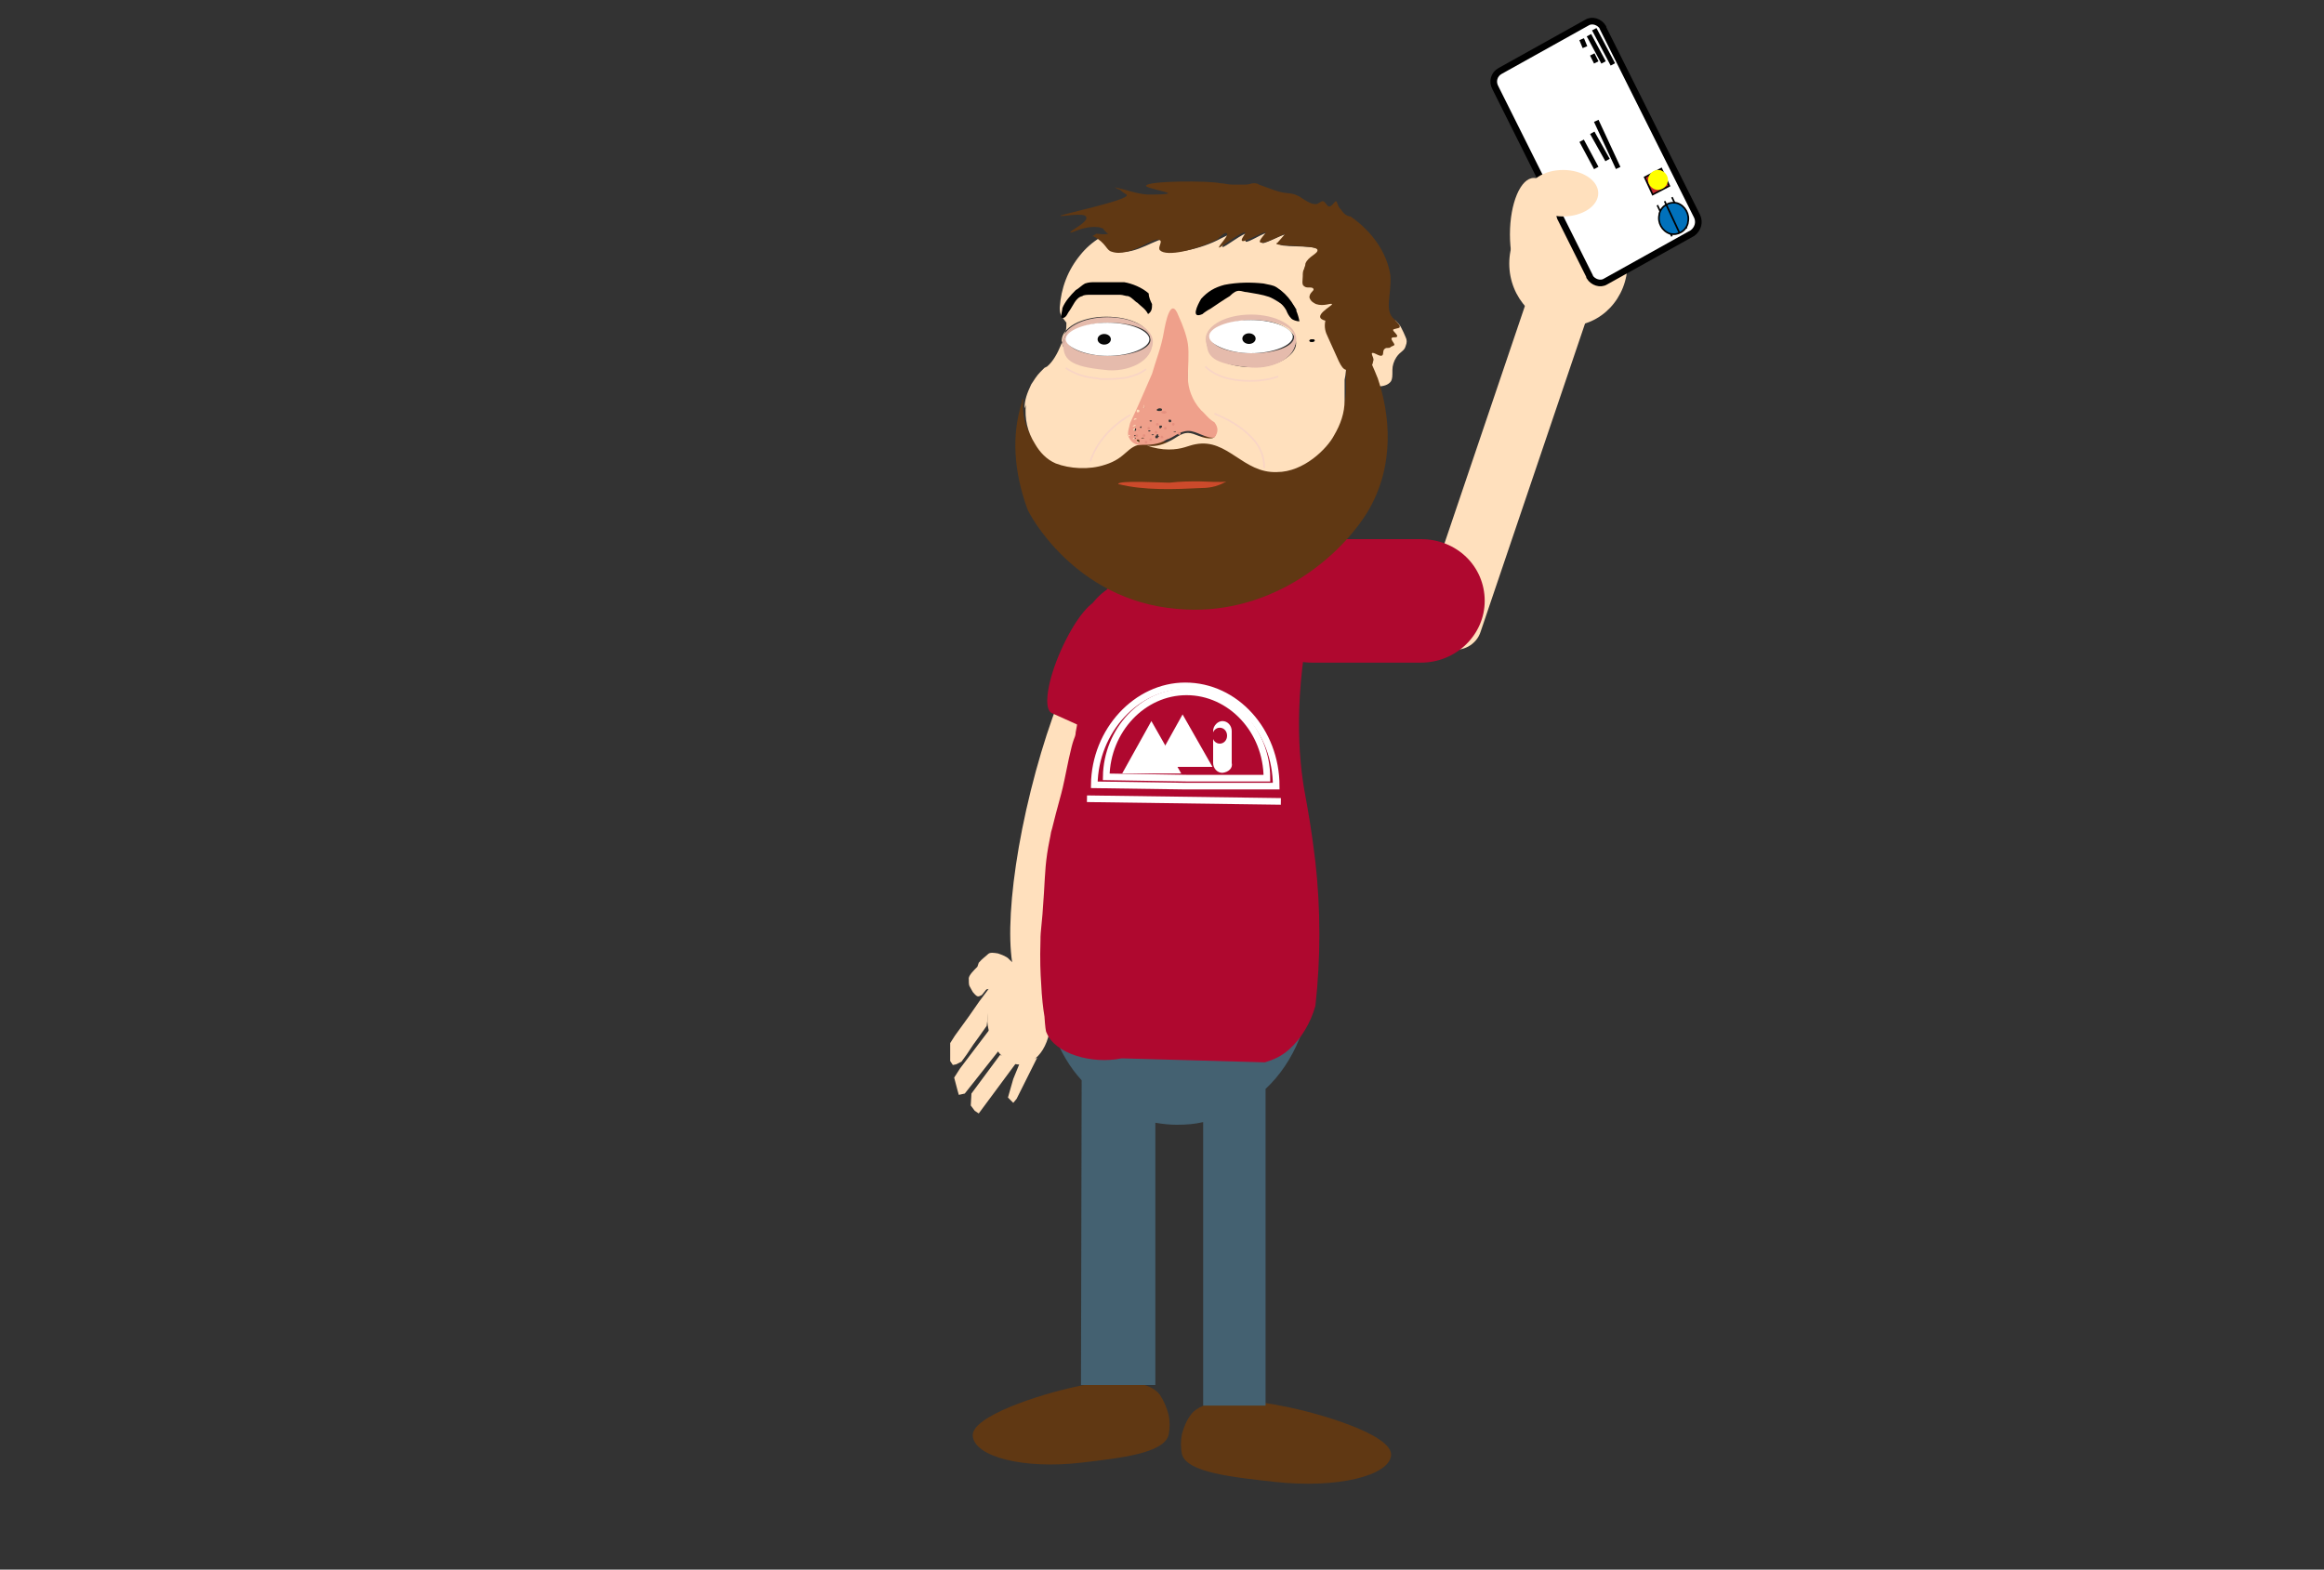 <?xml version="1.0" encoding="utf-8"?>
<!-- Generator: Adobe Illustrator 21.1.0, SVG Export Plug-In . SVG Version: 6.00 Build 0)  -->
<svg version="1.1" id="Layer_1" xmlns="http://www.w3.org/2000/svg" xmlns:xlink="http://www.w3.org/1999/xlink" x="0px" y="0px"
	 viewBox="0 0 350 236.4" style="enable-background:new 0 0 350 236.4;" xml:space="preserve">
<rect x="0" y="0" width="350" height="236.4" fill="#333333" stroke="none"/>
<style type="text/css">
	.st0{fill:#FFE0BD;}
	.st1{fill:#FFFFFF;stroke:#000000;stroke-miterlimit:10;}
	.st2{fill:none;stroke:#000000;stroke-width:0.25;stroke-miterlimit:10;}
	.st3{fill:none;stroke:#000000;stroke-width:0.75;stroke-miterlimit:10;}
	.st4{fill:#C1272D;stroke:#000000;stroke-width:0.25;stroke-miterlimit:10;}
	.st5{fill:#FFFF00;}
	.st6{fill:#0071BC;stroke:#000000;stroke-width:0.25;stroke-miterlimit:10;}
	.st7{fill:#603813;}
	.st8{fill:#446171;}
	.st9{fill:#AF082F;}
	.st10{fill:none;stroke:#FFFFFF;stroke-miterlimit:10;}
	.st11{fill:#FFFFFF;}
	.st12{fill:none;stroke:#CC4A2B;stroke-width:0.25;stroke-miterlimit:10;}
	.st13{fill:#E5BBAC;}
	.st14{fill:#EFA08B;}
	.st15{fill:#E5907F;}
	.st16{fill:none;}
	.st17{fill:none;stroke:#E5BBAC;stroke-width:0.25;stroke-miterlimit:10;}
	.st18{fill:none;stroke:#F9D5C5;stroke-width:0.25;stroke-miterlimit:10;}
	.st19{fill:#CC4A2B;}
	.st20{fill:#070707;}
</style>
<g id="arm">
	<path class="st0" d="M218,97.6l-1.5-0.6c-2.1-0.9-3.1-3.2-2.3-5.3L230.7,43c0.7-2.1,2.9-3.2,5-2.5l1.5,0.6c2.1,0.9,3.1,3.2,2.3,5.3
		L223,95.1c-0.6,2-2.8,3.2-4.8,2.6L218,97.6z"/>
	<ellipse class="st0" cx="236.2" cy="39.7" rx="8.9" ry="9.4"/>
	<path class="st1" d="M254.9,35.1l-13.1,7.3c-0.8,0.5-1.9,0.1-2.4-0.7l0,0v-0.1l-14.2-28.4c-0.5-0.9-0.2-2,0.7-2.5L239,3.4
		c0.8-0.5,1.9-0.1,2.4,0.7l0,0v0.1l14.2,28.4C256,33.5,255.7,34.5,254.9,35.1z"/>
	<ellipse class="st0" cx="235.4" cy="29.1" rx="5.3" ry="3.5"/>
	<ellipse class="st0" cx="231" cy="35.3" rx="3.6" ry="8.5"/>
	<line class="st2" x1="249.6" y1="30.9" x2="251.8" y2="35.6"/>
	<line class="st2" x1="251.8" y1="29.7" x2="254" y2="34.4"/>
	<line class="st3" x1="240.1" y1="4.4" x2="242.9" y2="9.7"/>
	<line class="st3" x1="239.3" y1="5.3" x2="241.5" y2="9.4"/>
	<line class="st3" x1="238.2" y1="5.9" x2="238.7" y2="7.1"/>
	<line class="st3" x1="239.8" y1="8.2" x2="240.4" y2="9.4"/>
	<line class="st3" x1="240.4" y1="18.2" x2="243.7" y2="25.3"/>
	<line class="st3" x1="239.8" y1="20" x2="242.1" y2="24.1"/>
	<line class="st3" x1="238.2" y1="21.2" x2="240.4" y2="25.3"/>
	<polygon class="st4" points="248.9,29.3 247.7,26.7 250.2,25.4 251.4,28 	"/>
	<path class="st5" d="M249.7,28.6c0.8,0,1.5-0.7,1.5-1.5s-0.7-1.5-1.5-1.5s-1.5,0.7-1.5,1.5S248.9,28.6,249.7,28.6z"/>
	<path class="st6" d="M251.5,35.2L251.5,35.2c1.2,0.3,2.4-0.4,2.7-1.6l0,0v-0.1l0,0c0.3-1.2-0.4-2.5-1.6-2.9l0,0
		c-1.2-0.3-2.4,0.4-2.7,1.6l0,0v0.1l0,0C249.6,33.5,250.3,34.8,251.5,35.2z"/>
	<line class="st2" x1="250.7" y1="30.3" x2="252.9" y2="35"/>
	
		<animateTransform  accumulate="none" additive="replace" attributeName="transform" attributeType="XML" calcMode="linear" dur="3s" fill="remove" id="arm" repeatCount="indefinite" restart="always" type="translate" values="0,3;-3;0,3">
		</animateTransform>
</g>
<g id="body">
	<g id="right_hand">
		<path class="st0" d="M148.8,149.8c0.2-1.3,0.6-2.1,1.3-3c2-2.6,5-2.3,6.9,1c1.8,3.3,1.7,8.2-0.3,10.8s-5,2.3-6.9-1
			c-0.6-1.1-1-2.5-1.1-3.7"/>
		<g>
			<path class="st0" d="M152.7,145.1c0,0-0.3-0.2-0.7-0.6c-0.3-0.4-1.1-0.7-1.7-0.9c-0.6-0.1-1.2-0.2-1.5,0.1
				c-0.3,0.3-0.9,0.7-1.4,1.3c0,0,0,0-0.1,0.3c-0.1,0.3-0.1,0.3-0.1,0.3c-0.6,0.6-1.2,1.2-1.3,1.7c0,0.5,0,1,0.1,1.2
				s0.4,0.7,0.5,0.9c0.2,0.2,0.3,0.4,0.6,0.6c0.3,0.2,0.6-0.1,0.7-0.1c0.1,0,0.7-0.9,0.8-0.9c0.2,0,0.5-0.1,0.7-0.1
				c0.3,0.2,0.6,0.4,0.9,0.8c0.3,0.2,0.6,0.6,0.8,0.8c0.2,0.2,0.4,0.4,0.7,0.8c0.2,0.2,0.6,0.4,0.7,0.4c0.1,0,0.4,0.2,0.5,0.1
				c0.1,0,0.2,0,0.4,0.2"/>
		</g>
		<polyline class="st0" points="149.3,148.4 147.5,150.8 145.9,153.1 143.8,156 143.1,157.1 143.1,159.8 143.5,160.4 144,160.3 
			144.8,159.9 145.6,158.8 146.6,157.3 147.4,156.2 148.6,154.5 		"/>
		<polyline class="st0" points="149,155.1 144.6,160.9 143.7,162.3 144.2,164.2 144.4,164.9 145.3,164.7 150.6,158 		"/>
		<polyline class="st0" points="150.6,158.9 146.3,164.7 146.2,166.5 146.8,167.3 147.4,167.7 153.4,159.6 		"/>
		<polyline class="st0" points="153.5,160.3 152.6,162.5 151.8,165.3 152.6,166.1 153.1,165.5 156.2,159.3 		"/>
	</g>
	
		<ellipse transform="matrix(0.241 -0.971 0.971 0.241 5.6 248.505)" class="st0" cx="161.6" cy="120.7" rx="29.3" ry="6.7"/>
	<path class="st7" d="M146.5,216.3c0.3,3.1,7.6,5,16.3,4c5.9-0.7,12.5-1.4,13.2-4.2c0.2-1,0.2-2,0-3c-0.3-1.1-0.7-2.1-1.3-3
		c-1.5-2.1-6.3-2.7-12.9-1.2C156.7,210,146.2,213.3,146.5,216.3z"/>
	<path class="st7" d="M209.5,219.2c-0.3,3.1-8.2,5-17.4,4c-6.3-0.7-13.4-1.4-14.1-4.2c-0.2-1-0.2-2,0-3c0.3-1.1,0.7-2.1,1.4-3
		c1.6-2.1,6.7-2.7,13.9-1.2C198.6,212.8,209.8,216.1,209.5,219.2z"/>
	<g id="_Group_">
		<path class="st8" d="M162.9,162.7c-3.6-3.9-5.7-9.7-5.7-15.8c0-12.4,9-22.5,20.2-22.5c11.2,0,20.2,10.1,20.2,22.5
			c-0.1,6.8-2.7,13.1-7,17.1v47.7h-9.4v-42.7c-1.3,0.3-2.5,0.4-4,0.4c-1,0-2-0.1-3.2-0.3v39.5h-11.2L162.9,162.7L162.9,162.7
			L162.9,162.7z"/>
	</g>
	<path class="st9" d="M190.5,160l-21.5-0.6h-0.1c-4.3,0.9-10-0.6-11.3-3.9c-0.1-0.1-0.2-0.9-0.3-2.4c-0.2-1.2-0.4-2.8-0.5-5
		c-0.1-1.4-0.2-3.6-0.1-6.5c0-0.8,0-0.8,0.3-3.9c0.4-5.1,0.3-6.3,0.7-9.1c0.2-1.4,0.5-2.6,0.6-3.3c0.2-0.6,0.4-1.6,0.7-2.7
		c0.9-3.4,0.9-3.2,1.3-5.1c1.1-5.5,1.3-5.8,1.6-6.6c0,0,0.1-0.3,0.1-0.6c0.9-4.3,1-12.1,1-12.1c0.1-3.6,0-4.5,0.7-6
		c0.8-1.6,2-2.7,3-3.4c0.2-0.3,0.6-0.8,1.2-1.3c0.2-0.1,1.1-0.8,2.2-1c2.2-0.3,4.1,1.7,4.2,1.8c4.7-1.9,9.3-3.7,14.1-5.7
		c1.6-2.3,4.4-3.2,6.7-1.9c2.5,1.7,3.8,5.5,3,8.8c-3.1,13-2.8,22.7-1.7,29.3c0.6,3.3,1.1,6,1.7,11c0.8,7.2,0.8,14.6,0,21.7
		c-0.7,2.5-2.1,4.9-3.9,6.5C193,159.1,191.8,159.6,190.5,160z"/>
	<path class="st9" d="M214,99.8h-16.4c-5.4,0-9.6-4.1-9.6-9.3l0,0c0-5.2,4.3-9.3,9.6-9.3H214c5.4,0,9.6,4.1,9.6,9.3l0,0
		C223.6,95.6,219.3,99.8,214,99.8z"/>
	<path class="st10" d="M178.7,117.2h12.1c0-7.2-5.5-13-12.1-13s-12,5.8-12.1,12.8L178.7,117.2z"/>
	<path class="st10" d="M178.5,118.4h13.7c0-8.3-6.1-15.1-13.7-15.1c-7.3,0-13.6,6.7-13.7,14.9L178.5,118.4z"/>
	<line class="st10" x1="163.7" y1="120.3" x2="192.9" y2="120.7"/>
	<polygon class="st11" points="173.4,108.6 169,116.5 177.9,116.5 	"/>
	<polygon class="st11" points="178.1,107.6 173.7,115.5 182.6,115.5 	"/>
	<path class="st11" d="M184.1,116.4L184.1,116.4c-0.8,0-1.4-0.7-1.4-1.5l0,0v-4.8c0-0.8,0.7-1.5,1.4-1.5l0,0l0,0
		c0.8,0,1.4,0.7,1.4,1.5l0,0v4.8C185.7,115.7,185,116.3,184.1,116.4z"/>
	<path class="st9" d="M183.7,112c0.6,0,1.1-0.5,1.1-1.2c0-0.7-0.5-1.2-1.1-1.2c-0.6,0-1.1,0.5-1.1,1.2l0,0
		C182.6,111.5,183.1,112,183.7,112z"/>
	<path class="st9" d="M162.4,109.2l-4-1.8c-1.3-0.6-0.7-4.8,1.4-9.5l0,0c2.1-4.7,4.8-8,6.1-7.4l4,1.8c1.3,0.6,0.7,4.8-1.4,9.5l0,0
		C166.5,106.4,163.7,109.8,162.4,109.2z"/>
</g>
<g id="head">
	<path class="st12" d="M181,73.6c-1,0-1.8,0-2.9,0c-0.8,0-5.9-0.2-7.3,0"/>
	<path class="st0" d="M206.5,51.7c0.2,0.2,0.6,0.2,1,0.2c0.2-0.2,0-0.6,0.4-0.8c0.2-0.2,0.2,0,0.8-0.2c0.2,0,0.6-0.2,0.6-0.4
		s-0.4-0.6-0.4-0.8s0.8-0.2,0.8-0.2s-0.8-0.6-0.6-0.8c0-0.2,1-0.2,1-0.4v-0.1c0.4,0.4,0.8,0.8,1,1.3c0.2,0.4,0.4,0.8,0.6,1.3
		c0.2,0.4,0.2,0.8,0,1.3c-0.2,0.8-0.8,0.8-1.4,1.7c-0.4,0.6-0.6,1.3-0.6,1.9c0,1,0,1.3-0.2,1.7c-0.4,0.6-1.2,0.8-2,0.8l0,0
		c-0.6-1.5-1.2-2.9-2-4.4l0,0c0.2,0,0.4-0.2,0.4-0.4c0-0.4-0.4-0.8-0.2-1C205.7,51.5,206.3,51.5,206.5,51.7z"/>
	<path class="st7" d="M153.9,60.6L153.9,60.6c0-0.2,0-0.4,0.2-0.6c-0.2,2.1,0.2,4.2,1.4,6c0.6,1.3,1.8,2.3,3.1,2.9
		c2.2,1,5.1,1.3,7.4,0.2c3.1-1,3.1-3.1,5.7-3.1h0.8c0.2,0,0.2,0,0.4,0c1,0.4,2.2,0.6,3.3,0.6c1.8,0,2.7-0.6,4.1-0.8
		c4.7-0.8,7.1,4.2,12.2,4.2c4.3-0.2,7.3-3.6,8.6-5.5c1-1.7,1.4-3.6,1.6-5.3c0-1.5,0-1.7,0-3.1c0-1,0.2-1.9,0.4-2.9h0.2
		c0.8,0,1.6-0.2,2.2-0.6c0.8,1.5,1.4,2.9,2,4.4l0,0c1.8,5.3,2.7,13.1-1.6,20.2c-4.5,7.2-15.1,15.8-28.7,14.5
		c-15.4-1.3-22.3-14.4-22.5-15.1C152.7,71,152.3,65.6,153.9,60.6z"/>
	<path class="st7" d="M203,53.2c0,0.2,0,0.4,0,0.6h-0.2C202.8,53.6,202.8,53.4,203,53.2z"/>
	<path class="st0" d="M202.9,54.3c-0.2,1-0.2,2.1-0.4,2.9c0,1.5,0,1.9,0,3.1c0,1.9-0.6,3.6-1.6,5.3c-1,1.9-4.5,5.5-8.6,5.5
		c-5.1,0.2-7.4-5.1-12.2-4.2c-1.2,0.2-2,0.8-4.1,0.8c-1,0-2.2-0.2-3.3-0.6c1,0.2,2.2,0,3.3-0.6c1-0.4,1.8-1.3,2.9-1.3s2.2,1,3.7,0.8
		c0.8-0.4,0.6-1.5,0-2.1c-0.6-0.6-1.2-1.3-2-1.7c-1.2-1.3-1.8-2.7-1.8-4.4c0-1.5,0.2-3.1,0-4.7s-0.6-2.7-1.2-4c-1.2-2.9-1.8,1-2,2.1
		c-0.4,1.9-0.8,3.8-1.6,6c-0.8,2.3-1.8,4.7-2.9,6.8c-0.2,0.8-0.6,1.7,0,2.3c0.2,0.2,0.8,0.6,1.2,0.6h-0.2c-2.4,0.2-2.4,2.1-5.7,3.1
		c-2.4,0.8-5.3,0.6-7.4-0.2c-1.4-0.6-2.4-1.7-3.1-2.9c-1.2-1.9-1.6-3.8-1.4-6c0,0,0,0.2-0.2,0.6c0-1.3,0.4-2.3,1-3.6
		c0.4-0.6,0.8-1.3,1.4-1.9c0.2-0.2,0.4-0.4,0.6-0.6l0.4-0.2l0,0c1.8-1.5,2.7-5.1,2.7-5.1c0.2-0.4,0.2-0.8,0.2-1.5
		c-0.4-0.6-1-1-1-2.1v-0.2c0.2-2.9,1.2-5.6,3.1-7.9c0.8-1,1.8-1.9,3.1-2.7c0,0,0,0,0.2,0c1.6,0.8,1.6,1.7,2.4,2.1
		c2.4,0.8,6.3-2.3,7.1-1.7c0.4,0.2-0.4,1,0,1.5c0.8,0.8,5.3,0,8.4-1.7c0.4-0.2,1.2-0.6,1.4-0.6c0.2,0.2-1.4,1.7-1.2,1.9
		s3.3-2.3,3.9-2.1c0.2,0.2-0.6,0.8-0.4,1.3c0.4,0.2,2.9-1.5,3.3-1.3s-1,1.3-0.8,1.5c0.4,0.2,3.3-1.5,3.7-1.3c0.2,0.2,0.1,0.4-1,1.3
		c-1,0.8,5.5,0.2,5.7,1c0,0.4,3-0.3-0.4,1.9c1.2,0.2,0,0.2-1.4,0.6c3.4,0.2-0.6,0.9-0.2,1c2,0.1,0,1,0.2,1.5
		c0.4,0.2,1.2,0.2,1.4,0.4s1.2,3.2-0.6,1.3c-0.3-0.3,0.6,0.6,1,0.8c1,0.4,2-0.2,2.2,0c0.4,0.2,1.7,1.2-1,2.3c0,0.8,0.6,1.4,0.4,2.3
		c1,2.7,1.6,4,2.4,4.4C202.2,54.1,202.7,54.1,202.9,54.3z M198,51.3c0-0.2-0.2-0.2-0.4-0.2s-0.4,0.2-0.4,0.2c0,0.2,0.2,0.2,0.4,0.2
		S198,51.3,198,51.3L198,51.3L198,51.3L198,51.3z M193.9,46.3C193.9,46.5,194,46.5,193.9,46.3c0.6,0.4,1,0.6,1.4,0.4
		c-0.8-1.3-2-2.7-4.1-2.9c-0.8-0.2-1.2-0.2-1.8-0.2 M195.2,51.7c0-2.1-3.1-3.6-6.7-3.6s-6.7,1.7-6.7,3.6c0,2.1,3.1,3.6,6.7,3.6
		C192.1,55.4,195.2,53.6,195.2,51.7L195.2,51.7z M173.3,51.3c0-2.1-2.9-3.6-6.7-3.6s-6.7,1.7-6.7,3.6s2.9,3.6,6.7,3.6
		C170.3,55,173.3,53.2,173.3,51.3z"/>
	<ellipse cx="197.6" cy="51.3" rx="0.4" ry="0.2"/>
	<path d="M195.7,48.4c-0.4,0-1-0.2-1.2-0.4c-0.4-0.4-0.6-0.8-0.8-1.3c-1.2-2.1-3.7-2.3-5.9-2.7c-0.4,0-0.8-0.2-1.2-0.2
		c-0.4,0-0.8,0.2-1.4,0.8c-1,0.6-2,1.3-2.9,1.9c-0.4,0.2-1,0.6-1.2,0.8c-1.8,0.8-0.8-1.3-0.2-2.3c1-1.1,2-1.7,3.5-2.1
		c2-0.4,4.1-0.4,5.9-0.2c0.8,0.2,1.4,0.2,2,0.6C194,44.4,195.3,46.2,195.7,48.4z"/>
	<path class="st13" d="M188.4,47.5c3.9,0,6.5,1.7,6.7,3.6c0.3,2.8-3.6,4.7-7.2,4.2c-5-0.5-6.4-1.5-6.1-4.2
		C181.8,49.2,184.6,47.5,188.4,47.5z M194.9,50.7c0-1.5-2.9-2.5-6.3-2.5c-3.3,0-6.3,1.3-6.3,2.5c0,1.5,2.9,2.5,6.3,2.5
		C191.8,53.2,194.9,52.3,194.9,50.7z"/>
	<path class="st11" d="M188.4,48.2c3.7,0,6.3,1.3,6.3,2.5c0,1.3-2.9,2.5-6.3,2.5c-3.3,0-6.3-1.3-6.3-2.5
		C182,49.4,184.9,48.2,188.4,48.2z"/>
	<path class="st14" d="M182.9,63.6c0.6,0.8,0.6,1.5,0,2.3c-1.2,0.2-2.7-1-3.9-1c-1.4,0-2.2,1-3.3,1.3c-1.2,0.8-2.7,0.8-3.7,0.8
		c-0.2,0-0.2,0-0.4,0l0,0c-0.4,0-1-0.2-1.4-0.8c-0.6-0.8-0.2-1.5,0-2.5c1.2-2.5,2.2-4.9,3.3-7.4c0.6-2.1,1.4-4,1.8-6.4
		c0.2-1.1,1-5.5,2.2-2.3c0.6,1.3,1.2,2.9,1.4,4.2c0.2,1.5,0,3.4,0,5.1c0,1.5,0.6,3.4,2,4.9C181.5,62.3,182,63.1,182.9,63.6z
		 M177.1,65.1C177.1,64.9,176.9,64.9,177.1,65.1c-0.2-0.2-0.4,0-0.4,0S176.7,65.1,177.1,65.1L177.1,65.1
		C176.9,65.1,177.1,65.1,177.1,65.1L177.1,65.1z M176.4,63.4c0,0,0-0.2-0.2-0.2s-0.2,0-0.2,0.2c0,0,0,0.2,0.2,0.2
		C176.4,63.6,176.4,63.4,176.4,63.4L176.4,63.4z M175,61.7c0-0.2-0.2-0.2-0.4-0.2c-0.2,0-0.4,0.2-0.4,0.2c0,0.2,0.2,0.2,0.4,0.2
		C174.8,61.9,175,61.9,175,61.7L175,61.7z M175,64.3c0-0.2,0-0.2-0.2-0.2s-0.2,0-0.2,0.2c0,0.2,0,0.2,0.2,0.2l0,0L175,64.3L175,64.3
		z M174.6,65.6c0-0.2,0-0.2-0.2-0.2c-0.2,0-0.2,0-0.2,0.2l0,0l0,0c-0.2,0-0.2,0-0.2,0.2c0,0.2,0,0.2,0.2,0.2s0.2,0,0.2-0.2l0,0l0,0
		l0,0C174.6,65.8,174.6,65.6,174.6,65.6L174.6,65.6z M173.8,65.5C173.8,65.5,173.5,65.1,173.8,65.5c-0.2-0.2-0.4,0-0.4,0
		S173.5,65.6,173.8,65.5L173.8,65.5C173.5,65.6,173.8,65.5,173.8,65.5L173.8,65.5z M173.5,66.8L173.5,66.8
		C173.5,66.4,173.5,66.4,173.5,66.8L173.5,66.8L173.5,66.8C173.3,66.8,173.5,66.8,173.5,66.8L173.5,66.8L173.5,66.8z M173.5,63.4
		C173.5,63.4,173.5,63.3,173.5,63.4c-0.2-0.2-0.4,0-0.4,0S173.3,63.6,173.5,63.4L173.5,63.4L173.5,63.4L173.5,63.4z M173.3,64.9
		C173.3,64.7,173.3,64.7,173.3,64.9c-0.2-0.2-0.4,0-0.4,0S173,65.1,173.3,64.9L173.3,64.9L173.3,64.9L173.3,64.9z M172.3,62.3
		L172.3,62.3C172.3,62.1,172.3,62.1,172.3,62.3L172.3,62.3L172.3,62.3C172.3,62.1,172.3,62.3,172.3,62.3L172.3,62.3z M172.3,61.2
		c0-0.2,0-0.2,0-0.2S172.1,61,172.3,61.2c-0.2,0.2-0.2,0.2,0,0.2C172.6,61.5,172.3,61.5,172.3,61.2L172.3,61.2z M172.3,66L172.3,66
		c-0.2-0.2-0.4,0-0.4,0C171.9,66.2,172.1,66.2,172.3,66L172.3,66C172.3,66.2,172.3,66.2,172.3,66L172.3,66z M172.1,64.3
		C172.1,64.3,172.1,64.1,172.1,64.3c-0.2-0.2-0.4,0-0.4,0C171.6,64.5,171.9,64.5,172.1,64.3L172.1,64.3
		C172.1,64.5,172.1,64.5,172.1,64.3L172.1,64.3z M172.1,62.9h-0.2c-0.2,0-0.2,0-0.2,0h0.2C172.1,62.9,172.1,62.9,172.1,62.9
		L172.1,62.9z M171.6,61.9c0,0,0-0.2-0.2-0.2l0,0l0,0c-0.2,0-0.2,0-0.2,0.2s0,0.2,0.2,0.2C171.6,62.1,171.6,61.9,171.6,61.9z
		 M171.6,66.4c0,0,0-0.2-0.2-0.2l0,0l0,0c-0.2,0-0.2,0-0.2,0.2c0,0.2,0,0.2,0.2,0.2C171.6,66.8,171.6,66.4,171.6,66.4z M171.2,63.1
		C171.2,63.1,171.1,63.1,171.2,63.1c-0.2-0.2-0.4,0-0.4,0C170.7,63.3,170.7,63.3,171.2,63.1L171.2,63.1
		C171.1,63.3,171.2,63.3,171.2,63.1L171.2,63.1z M171.2,65.6C171.2,65.6,171.1,65.5,171.2,65.6c-0.2-0.2-0.4,0-0.4,0
		S170.7,65.8,171.2,65.6L171.2,65.6C171.1,65.8,171.2,65.6,171.2,65.6L171.2,65.6z M171.1,64.7c0-0.2,0-0.2-0.2-0.2l0,0
		c0,0-0.2,0-0.2,0.2l0,0l0,0c0,0.2,0.2,0.2,0.4,0.2V64.7L171.1,64.7L171.1,64.7z M171.1,64.1C171.1,64.1,170.7,64.1,171.1,64.1
		c-0.2-0.2-0.4,0-0.4,0C170.5,64.3,170.5,64.3,171.1,64.1L171.1,64.1C171.1,64.3,171.1,64.3,171.1,64.1L171.1,64.1z M171.1,66
		C171.1,66,170.7,66,171.1,66c-0.2-0.2-0.4,0-0.4,0C170.5,66.2,170.5,66.2,171.1,66L171.1,66C171.1,66.2,171.1,66.2,171.1,66
		L171.1,66z M171.1,65.1h-0.2c-0.2,0-0.2,0-0.2,0S170.7,65.1,171.1,65.1L171.1,65.1z M170.2,65.6C170.2,65.6,170.2,65.5,170.2,65.6
		c-0.2-0.2-0.4,0-0.4,0S170,65.8,170.2,65.6L170.2,65.6C170.2,65.8,170.2,65.6,170.2,65.6L170.2,65.6z"/>
	<ellipse class="st15" cx="177.6" cy="65.3" rx="0.2" ry="0.2"/>
	<ellipse class="st15" cx="176.7" cy="63.9" rx="0.2" ry="0.2"/>
	<ellipse class="st15" cx="175.3" cy="62.1" rx="0.4" ry="0.2"/>
	<ellipse class="st15" cx="175.5" cy="64.5" rx="0.2" ry="0.2"/>
	<path class="st14" d="M175.2,65.5c0,0,0.2,0,0.2,0.2c0,0.2,0,0.2-0.2,0.2l0,0c0,0,0,0,0-0.2l0,0C175.2,65.5,175.2,65.5,175.2,65.5z
		"/>
	<path class="st15" d="M175.2,65.8L175.2,65.8c0,0.2,0,0.2-0.2,0.2s-0.2,0-0.2-0.2c0,0,0-0.2,0.2-0.2l0,0L175.2,65.8L175.2,65.8z"/>
	<path class="st15" d="M175.2,65.6L175.2,65.6L175.2,65.6z"/>
	<ellipse class="st14" cx="174.6" cy="65.5" rx="0.2" ry="0.2"/>
	<ellipse class="st15" cx="174.6" cy="66.8" rx="0" ry="0"/>
	<ellipse class="st15" cx="174.3" cy="63.9" rx="0.2" ry="0.2"/>
	<ellipse class="st15" cx="174.1" cy="65.1" rx="0.2" ry="0.2"/>
	<ellipse class="st15" cx="173.5" cy="62.7" rx="0" ry="0"/>
	<ellipse class="st15" cx="173.5" cy="61.7" rx="0" ry="0.2"/>
	<ellipse class="st15" cx="173.3" cy="66.2" rx="0.2" ry="0.2"/>
	<path d="M173.5,45.8c0,0.6,0,1.1-0.6,1.5c-0.4-0.8-1-1.1-1.6-1.7c-0.4-0.2-0.8-0.8-1.4-1c-0.4,0-0.8-0.2-1.2-0.2
		c-1.4,0-3.1,0-4.5,0c-0.4,0-1,0-1.2,0.2c-1,0.2-1.4,1.5-2,2.3c-0.2,0.2-0.4,1-1,1c-0.4,0,0-1.1,0-1.5c0.4-1,1.2-1.9,2-2.7
		c0.4-0.2,1-0.8,1.4-1c0.6-0.2,1-0.2,1.6-0.2c1.2,0,2.9,0,4.3,0c1.2,0.2,2.7,0.8,3.7,1.7C173,44.8,173.3,45.4,173.5,45.8z"/>
	<ellipse class="st15" cx="173" cy="64.5" rx="0.2" ry="0.2"/>
	<ellipse class="st15" cx="173" cy="63.1" rx="0" ry="0.2"/>
	<ellipse class="st14" cx="172.6" cy="62.3" rx="0.2" ry="0.2"/>
	<ellipse class="st15" cx="172.6" cy="66.6" rx="0.2" ry="0.2"/>
	<path class="st14" d="M172.8,67c-0.2,0-0.2,0-0.4,0C172.6,67,172.6,67,172.8,67z"/>
	<ellipse class="st14" cx="172.3" cy="63.3" rx="0.2" ry="0.2"/>
	<ellipse class="st15" cx="172.3" cy="65.6" rx="0.2" ry="0.2"/>
	<path class="st14" d="M171.6,64.7c0,0,0.2,0,0.2,0.2l0,0l0,0c0,0.2-0.2,0.2-0.4,0.2c-0.2,0-0.4,0-0.4-0.2
		C171.2,64.7,171.4,64.7,171.6,64.7C171.4,64.7,171.4,64.7,171.6,64.7c-0.2,0.2,0,0.2,0,0.2S172.1,64.9,171.6,64.7
		C172.1,64.7,172.1,64.7,171.6,64.7z"/>
	<ellipse class="st14" cx="172.1" cy="64.3" rx="0.2" ry="0.2"/>
	<ellipse class="st14" cx="172.1" cy="66.2" rx="0.2" ry="0.2"/>
	<ellipse class="st14" cx="172.1" cy="65.3" rx="0" ry="0.2"/>
	<path class="st15" d="M171.6,64.7C172.1,64.7,172.1,64.7,171.6,64.7c0,0.2,0,0.2,0,0.2s-0.2,0-0.2-0.2
		C171.4,64.7,171.4,64.7,171.6,64.7z"/>
	<ellipse class="st15" cx="171.2" cy="65.6" rx="0.2" ry="0.2"/>
	<path class="st16" d="M165.8,34.9c0.6,0,1,0.2,1.6,0c0,0-0.4-0.2-0.8-0.6c-0.2,0-0.4-0.2-0.8-0.2c-2-0.2-3.9,0.8-4.1,0.6
		s2.4-1.5,2.2-2.1s-3.9,0-3.9-0.2s9.8-2.1,9.6-2.9c0-0.2-0.4-0.2-1-0.6c-0.6-0.2-0.8-0.4-0.8-0.4c1.6,0.4,3.1,0.8,4.9,1
		c1.2,0,2.9,0,2.9-0.2s-3.1-0.6-3.1-1c0-0.6,9.2-0.6,11-0.4c0.6,0,1,0.2,1.6,0.2h1.8c0.6,0,0.8-0.2,1.2-0.2c0.2,0,0.6,0,0.8,0.2
		l2,0.6c2,0.6,2.2,0.2,3.9,0.8c1.2,0.6,1.8,1.3,2.4,1c0.4-0.2,0.6-0.4,0.8-0.4c0.4,0,0.6,0.6,1,0.6s0.8-0.6,1-0.6s0.2,0.6,0.8,1.3
		c0.2,0.4,0.8,0.8,1.4,0.8c3.1,2.1,5.3,5.1,5.9,8.3c0.2,2.7-1,4.9,0.6,6.2c0,0,0.8,0.6,0.8,0.8"/>
	<ellipse class="st17" cx="188.4" cy="51.1" rx="6.7" ry="3.6"/>
	<path class="st18" d="M182.9,62.3c2,0.8,3.9,1.9,5.3,3.3c1.4,1.3,2.2,2.9,2.2,4.9"/>
	<path class="st18" d="M170.2,62.5c-2.9,1.7-5.1,4.2-6,7"/>
	<path class="st18" d="M160.5,55.4c0.8,0.6,1.8,1,2.9,1.3c0.8,0.2,1.6,0.2,2.4,0.4c1.2,0,2.4,0,3.7-0.2c1-0.2,2.2-0.6,3.1-1.3"/>
	<path class="st18" d="M181.5,55.2c1.4,1.3,3.1,1.9,5.3,2.1c1.8,0.2,4.1,0,5.7-0.6"/>
	<path class="st19" d="M180.6,72.5c0.6,0,3.7,0.2,4.1,0c-1,0.6-2.2,1-3.7,1c-4.1,0.2-8.7,0.4-12.6-0.6c0-0.6,6.7-0.2,7.7-0.2
		C177.8,72.5,179.3,72.5,180.6,72.5z"/>
	<path class="st7" d="M206.3,55.5L206.3,55.5c-0.8,0.4-1.4,0.4-2.4,0.4l0,0c0-0.2,0-0.4,0-0.8c0,0.2,0,0.4,0,0.8l0,0
		c-0.4,0-1,0-1.2-0.2c-0.8-0.2-1.2-1.7-2.7-4.9c-0.4-0.8-0.6-1.5-0.4-2.5c-2.3-0.6,1.2-2.3,1-2.5s-1.2,0.4-2.4,0
		c-0.4-0.2-0.8-0.4-1-1c0-0.8,0.8-1,0.6-1.3c-0.2-0.4-1,0-1.4-0.4c-0.4-0.2-0.2-1-0.2-1.5c0-0.4,0-0.8,0.2-1.1
		c0-0.2,0.2-0.4,0.2-0.8c0.4-1.1,2-1.5,1.8-2.1c-0.2-0.8-7.7-0.4-5.9-1.1c-0.5,0.4,1-1.1,1-1.3c0,0-3.3,1.7-3.7,1.3
		c-0.4-0.2,1-1.5,0.8-1.5c-0.2-0.2-3.1,1.5-3.5,1.3s0.6-1.1,0.4-1.3c-0.4-0.2-3.7,2.3-3.9,2.3c-0.2-0.2,1.4-1.7,1.2-2.1
		c-0.2-0.4-1,0.4-1.4,0.8c-3.3,1.7-7.7,2.7-8.7,1.7c-0.4-0.4,0.4-1.3,0-1.5c-0.8-0.8-4.5,2.7-7.3,1.7c-0.8-0.2-0.8-1.3-2.7-2.3
		c0,0,0,0-0.2,0c0.2-0.2,0.4-0.2,0.6-0.4l0,0c0.6,0,1,0.2,1.8,0c0,0-0.4-0.2-0.8-0.8c-0.2,0-0.4-0.2-0.8-0.2c-2.2-0.2-3.9,1-4.1,0.8
		s2.7-1.5,2.4-2.3c-0.2-0.8-3.9,0-3.9-0.2s10.1-2.3,10-3.1c0-0.2-0.4-0.2-1-0.8c-0.6-0.2-0.8-0.4-0.8-0.4c1.8,0.4,3.3,1,4.9,1.1
		c1.2,0,3.1,0,3.1-0.2s-3.3-0.8-3.3-1.1c0-0.8,9.6-0.8,11.2-0.4c0.6,0,1,0.2,1.8,0.2h2c0.6,0,0.8-0.2,1.2-0.2c0.2,0,0.6,0,0.8,0.2
		l2.2,0.8c2.2,0.8,2.4,0.2,3.9,1c1.2,0.8,2,1.3,2.7,1.1c0.4-0.2,0.6-0.4,0.8-0.4c0.4,0,0.6,0.8,1,0.8s0.8-0.8,1-0.8s0.2,0.8,0.8,1.3
		c0.2,0.4,0.8,1,1.4,1c3.3,2.3,5.5,5.5,6,8.9c0.2,2.9-1,5.3,0.6,6.6c0,0,0.8,0.8,0.8,1l0,0v0.2c-0.2,0.2-1,0.2-1,0.4s0.8,0.8,0.6,1
		s-0.6,0-0.8,0.2c-0.2,0.2,0.4,0.8,0.4,1s-0.4,0.2-0.6,0.4c-0.2,0.2-0.6,0-0.8,0.2c-0.4,0.2-0.2,0.8-0.4,1s-0.6,0-1-0.2
		s-0.6-0.2-0.6,0s0.4,0.8,0.2,1.1C206.7,55.1,206.5,55.1,206.3,55.5z"/>
	<path class="st13" d="M166.8,47.9c3.9,0,6.5,1.7,6.7,3.6c0.3,2.8-3.6,4.7-7.2,4.2c-5-0.5-6.4-1.5-6.1-4.2
		C160.3,49.6,162.9,47.9,166.8,47.9z M173.3,51.1c0-1.5-2.9-2.5-6.3-2.5c-3.3,0-6.3,1.3-6.3,2.5c0,1.5,2.9,2.5,6.3,2.5
		C170.3,53.6,173.3,52.6,173.3,51.1z"/>
	<path class="st11" d="M166.8,48.6c3.7,0,6.3,1.3,6.3,2.5c0,1.3-2.9,2.5-6.3,2.5c-3.3,0-6.3-1.3-6.3-2.5
		C160.5,49.8,163.4,48.6,166.8,48.6z"/>
	<ellipse id="eye_1" class="st20" cx="166.3" cy="51.1" rx="1" ry="0.8"/>
	<ellipse class="st17" cx="166.8" cy="51.5" rx="6.7" ry="3.6"/>
	<ellipse id="eye_2" class="st20" cx="188.1" cy="51" rx="1" ry="0.8"/>
</g>
</svg>
